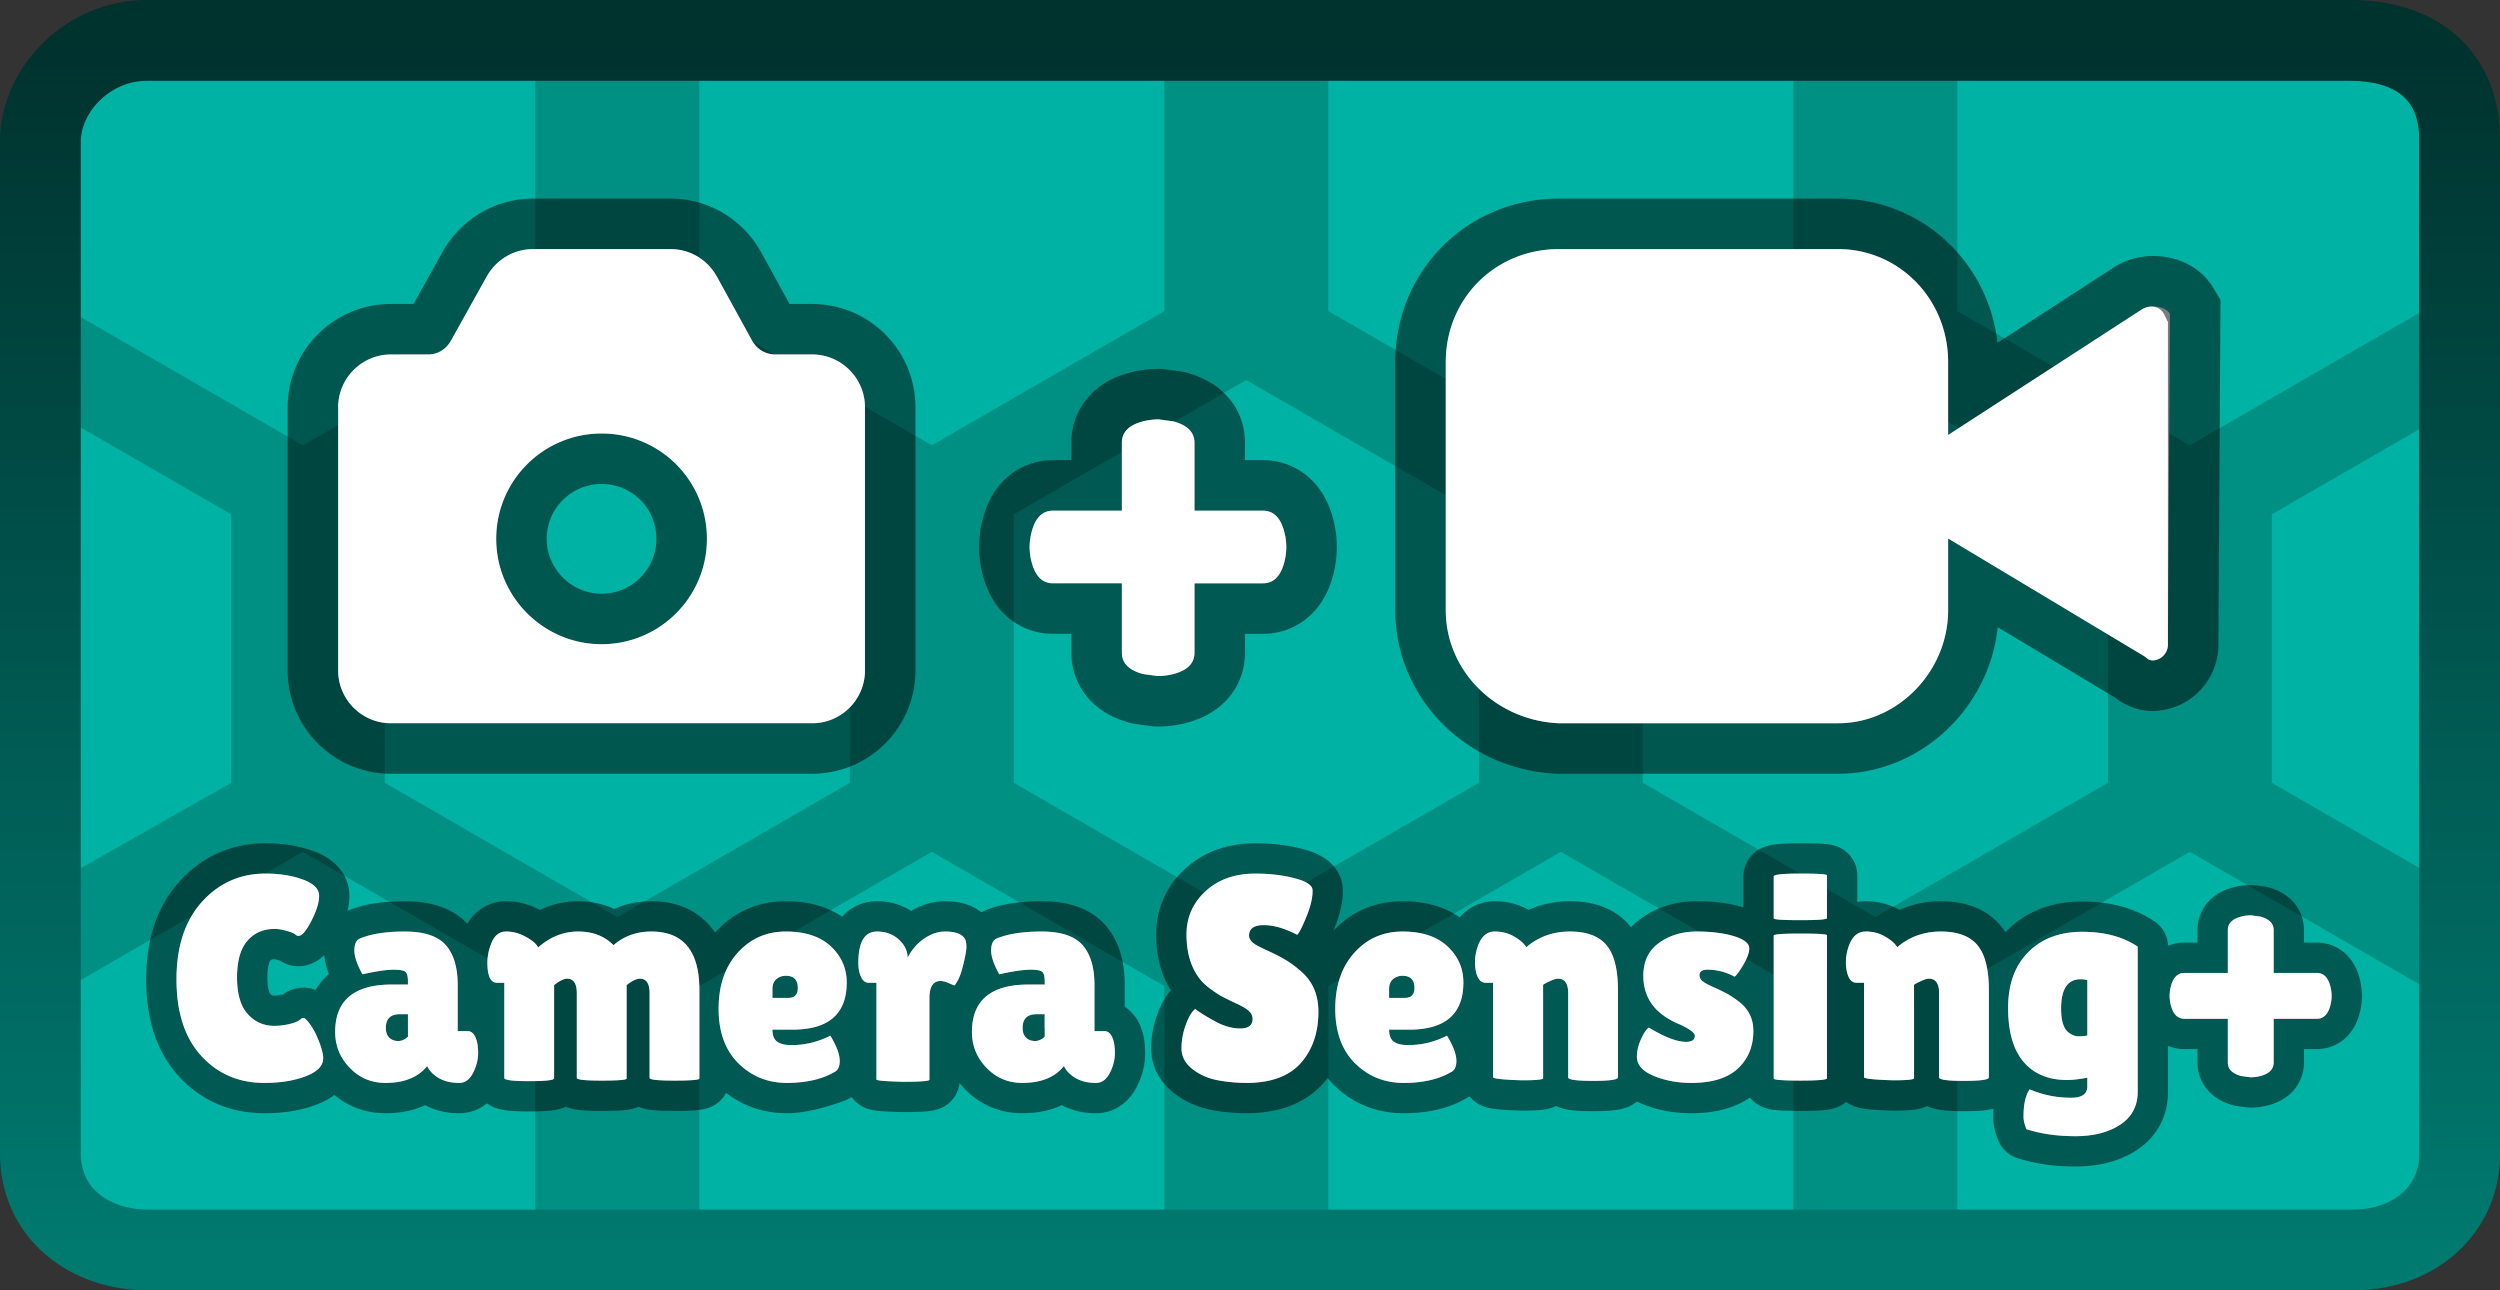<svg xmlns="http://www.w3.org/2000/svg" width="309.297" height="159.649" viewBox="0 0 309.297 159.649"><rect x="0" y="0" width="309.297" height="159.649" fill="#333333" stroke="none"/><defs><linearGradient x1="239.5" y1="105.176" x2="239.5" y2="254.824" gradientUnits="userSpaceOnUse" id="a"><stop offset="0" stop-color="#00322e"/><stop offset="1" stop-color="#00796f"/></linearGradient></defs><g stroke-miterlimit="10" style="mix-blend-mode:normal"><path d="M8.329 153.148V6.5h293.64v146.648z" fill="#008f83"/><path d="m8.098 51.794 20.503 11.837v33.217L6.624 109.32c-3.084 1.75-1.896-59.472 1.474-57.527m.599-46.527h57.535v33.218L37.464 55.092 8.697 38.484zm77.82 0h57.535v33.218l-28.768 16.608-28.767-16.608zm-38.91 58.365 28.767-16.609 28.768 16.609v33.217l-28.768 16.61-28.767-16.61zm-38.91 58.365 28.767-16.61 28.768 16.61v33.217H8.697zm77.82 0 28.767-16.61 28.768 16.61v33.217H86.517zm194.549-58.365 20.566-11.874c3.351-1.935 3.679 59.089.47 57.236l-21.036-12.145zM164.337 5.266h57.534v33.218l-28.767 16.608-28.767-16.608zm77.819 0h57.535v33.218l-28.767 16.608-28.768-16.608zm-38.91 58.365 28.768-16.609 28.767 16.609v33.217l-28.767 16.61-28.768-16.61zm-38.909 58.365 28.767-16.61 28.767 16.61v33.217h-57.534zm77.819 0 28.768-16.61 28.767 16.61v33.217h-57.535zM125.427 63.631l28.767-16.609 28.767 16.609v33.217l-28.767 16.61-28.767-16.61z" fill="#00b2a4"/><path d="M89.851 117.671c0-6.399 5.916-12.495 13.12-12.495h272.61c8.613 0 13.568 4.643 13.568 12.246v125.705c0 6.04-4.86 11.697-13.32 11.697H103.22c-7.328 0-13.369-4.523-13.369-11.947z" fill="none" stroke="url(#a)" stroke-width="10" transform="translate(-84.851 -100.176)"/><path d="M32.852 108.079q2.631 0 4.629.739 1.998.74 1.998 1.998 0 1.26-.957 3.117-.95 1.857-1.597 1.857-.183 0-.415-.197-.233-.204-1.083-.436-.845-.232-1.457-.232-2.09 0-3.37 1.477-1.273 1.478-1.273 4.524 0 3.04 1.308 4.517 1.316 1.477 3.335 1.477.83 0 1.858-.232 1.026-.24 1.456-.668.07-.078.288-.078t.81.816q.597.81 1.097 2.125.506 1.316.506 2.033 0 1.407-2.16 2.237-2.16.825-5.114.824-4.756 0-7.816-3.35-3.06-3.348-3.06-9.455t3.151-9.596q3.151-3.497 7.866-3.497zm11.997 12.46q-1.005-1.8-1.006-2.934 0-1.132.612-1.456 2.048-.9 5.628-.9 3.588 0 5.066 1.674t1.477 4.953v5.691h1.224q.613 0 .957.725.345.717.345 1.977t-.633 2.483q-.633 1.225-1.71 1.225-1.948 0-3.138-1.042-.534-.436-.823-1.048-1.66 2.09-5.157 2.09-2.624 0-4.425-1.872-1.8-1.871-1.8-4.432 0-5.868 7.02-5.868h1.984v-.365q0-.936-.31-1.204-.301-.267-1.42-.267-1.373 0-3.89.57zm2.885 6.634q0 .789.429 1.203.43.415 1.097.415.67 0 1.21-.541v-2.772h-1.013q-1.723 0-1.723 1.695zm29.788 6.262q0 .253-3.082.253t-3.081-.324v-10.482q0-1.8-1.19-1.801-.611 0-1.617.795V133.4q0 .358-3.082.358-3.081.001-3.081-.394v-11.777h-.901q-1.19 0-1.189-2.483 0-1.118.436-2.273.577-1.583 1.872-1.583 1.294 0 2.497.683 1.21.682 1.464 1.294 2.237-1.977 4.952-1.977 2.724 0 4.376 1.689 1.95-1.689 4.686-1.689 5.945 0 5.945 7.24v10.947q0 .253-3.082.253t-3.081-.324v-10.482q0-1.8-1.189-1.801-.648 0-1.653.795zm19.843.542q-3.567 0-6.015-2.428-2.448-2.434-2.448-6.74 0-4.305 2.357-6.93 2.363-2.63 5.966-2.63 3.602 0 5.565 1.836 1.962 1.836 1.962 4.467 0 5.832-6.697 5.832h-2.49q0 1.084.59 1.499.599.415 1.752.415 2.525 0 4.791-1.154.035-.035.324.5.865 1.554.865 2.617t-.682 1.386s-3.462 1.33-5.84 1.33zm1.337-11.742q0-1.513-1.477-1.513-.683 0-1.175.415-.486.415-.486 1.203v1.119h1.95q1.188 0 1.188-1.224zm16.282 11.348q0 .252-3.278.253-3.279-.078-3.279-.289v-11.96h-.97q-.578 0-.922-.703-.345-.704-.345-1.745 0-3.89 2.308-3.89 1.618 0 2.701.991 1.084.985 1.084 2.252.753-1.477 2.033-2.357 1.28-.887 2.61-.887 2.09 0 2.526 1.077.105.288.105.851 0 .556-.345 1.998-.338 1.442-.703 2.09-.359.647-.43.647-.07 0-.668-.267-.591-.275-1.062-.275-1.365 0-1.365 2.16zm8.643-13.044q-1.006-1.8-1.006-2.934 0-1.132.612-1.456 2.047-.9 5.629-.9 3.588 0 5.065 1.674t1.477 4.953v5.691h1.225q.612 0 .956.725.345.717.345 1.977t-.633 2.483q-.633 1.225-1.71 1.225-1.949 0-3.137-1.042-.535-.436-.824-1.048-1.66 2.09-5.156 2.09-2.625 0-4.426-1.872-1.8-1.871-1.8-4.432 0-5.868 7.02-5.868h1.985v-.365q0-.936-.31-1.204-.303-.267-1.421-.267-1.373 0-3.89.57zm2.885 6.634q0 .789.429 1.203.43.415 1.097.415.67 0 1.21-.541v-2.772h-1.013q-1.723 0-1.723 1.695zm21.356-2.342q.682.54 2.357 1.477 1.681.936 3.208.936 1.534 0 1.534-1.19 0-.541-.436-.956-.43-.415-1.583-.95a48 48 0 0 1-1.73-.844q-.578-.31-1.535-1.013-.95-.704-1.456-1.464-1.435-2.047-1.435-5.22t2.357-5.347q2.356-2.18 6.177-2.18 2.596 0 4.79.562 2.197.555 2.266 1.456v.212q0 1.266-.795 3.194-.788 1.92-1.111 2.138-2.308-1.189-4.13-1.189-1.815 0-1.815 1.295 0 .795 1.337 1.407.288.147.823.401.54.246 1.245.591.703.345 1.513.865.809.521 1.751 1.386 1.907 1.801 1.907 4.756 0 3.856-2.125 6.304t-6.557 2.519q-2.16 0-3.911-.36-1.745-.357-3.047-1.4-1.294-1.047-1.294-2.525t.542-2.934q.54-1.463 1.153-1.927zm31.63 7.816q-2.274 1.33-5.84 1.33-3.567 0-6.015-2.428-2.449-2.434-2.449-6.74 0-4.305 2.357-6.93 2.364-2.63 5.966-2.63t5.565 1.836 1.963 4.467q0 5.832-6.698 5.832h-2.49q0 1.084.59 1.499.6.415 1.753.415 2.525 0 4.79-1.154.036-.035.324.5.866 1.554.866 2.617t-.683 1.386zm-4.503-10.412q0-1.513-1.478-1.513-.682 0-1.175.415-.485.415-.485 1.203v1.119h1.949q1.188 0 1.189-1.224zm15.916 11.165q0 .252-2.589.253-3.602-.105-3.602-.394v-11.672h-.936q-.936 0-1.224-1.583a6 6 0 0 1-.077-.935q0-1.119.436-2.238.647-1.583 2.012-1.583 1.372 0 2.448.648 1.084.647 1.45 1.294 2.264-1.942 5.396-1.942 3.138 0 4.537 1.696 1.408 1.689 1.408 5.544v10.806q0 .43-3.082.43-3.075 0-3.074-.43v-10.412q0-1.8-1.26-1.801-.365 0-1.013.31-.647.3-.83.45zm13.08-6.269q2.919 1.766 4.608 1.766 1.083 0 1.083-.753 0-.54-1.871-1.407-4.503-1.837-4.503-6.015 0-2.667 1.942-4.067 1.95-1.407 4.664-1.407 2.723 0 4.609.577 1.892.578 1.892 1.513 0 .788-.774 2.09-.774 1.294-1.062 1.4a6.8 6.8 0 0 0-3.349-.859q-.97 0-.97.683 0 .429.372.738.38.303 1.386.753 1.012.45 1.674.816.668.36 1.499 1.006 1.73 1.366 1.73 3.567 0 2.877-1.913 4.665-1.907 1.78-5.762 1.78-2.554 0-4.643-.866t-2.09-2.378q0-1.005.486-2.117.485-1.119.992-1.485zm22.041 6.269q0 .288-3.3.288-3.291 0-3.292-.253v-17.687q0-.246 3.293-.246 3.3 0 3.3.21zm0-19.812q0 .253-3.3.253-3.291 0-3.292-.218v-5.185q0-.36 3.293-.359 3.3 0 3.3.218zm10.77 19.812q0 .252-2.59.253-3.6-.105-3.601-.394v-11.672h-.936q-.936 0-1.224-1.583a6 6 0 0 1-.078-.935q0-1.119.437-2.238.647-1.583 2.012-1.583 1.371 0 2.448.648 1.084.647 1.45 1.294 2.264-1.942 5.396-1.942 3.137 0 4.537 1.696 1.407 1.689 1.407 5.544v10.806q0 .43-3.081.43-3.075 0-3.075-.43v-10.412q0-1.8-1.259-1.801-.365 0-1.013.31-.647.3-.83.45zm18.947.218q-3.489 0-5.403-2.252-1.907-2.25-1.907-6.662 0-4.41 2.505-6.916 2.505-2.504 6.662-2.504 4.165 0 6.867 1.836v17.94q0 2.666-2.167 4.088-2.16 1.42-5.544 1.42t-6.05-.865q-.366-.865-.366-1.547 0-2.308.76-3.384 2.412 1.04 5.15 1.04 1.983 0 1.983-1.4v-1.083q-1.547.29-2.49.289zm1.66-12.467q-2.412 0-2.413 3.644 0 2.265.936 2.948.612.471 1.224.472.613 0 1.083-.106v-6.845a3.3 3.3 0 0 0-.83-.113zm23.886-6.086v5.305h5.347q1.216 0 1.653 1.604.17.633.169 1.238 0 .599-.169 1.232-.436 1.597-1.653 1.597h-5.347v5.417q0 1.216-1.59 1.653a4.8 4.8 0 0 1-1.295.169l-1.14-.155q-1.646-.45-1.646-1.667v-5.417h-5.375q-1.217 0-1.653-1.59a4.7 4.7 0 0 1-.176-1.239q0-.605.176-1.245.436-1.597 1.653-1.597h5.375v-5.305q0-1.216 1.597-1.653a4.8 4.8 0 0 1 1.288-.169l1.147.155q1.638.45 1.639 1.667z" fill="#fff" stroke-opacity=".502" stroke="#000" stroke-width="7.5" stroke-linejoin="round"/><path d="M32.852 108.079q2.631 0 4.629.739 1.998.74 1.998 1.998 0 1.26-.957 3.117-.95 1.857-1.597 1.857-.183 0-.415-.197-.233-.204-1.083-.436-.845-.232-1.457-.232-2.09 0-3.37 1.477-1.273 1.478-1.273 4.524 0 3.04 1.308 4.517 1.316 1.477 3.335 1.477.83 0 1.858-.232 1.026-.24 1.456-.668.07-.078.288-.078t.81.816q.597.81 1.097 2.125.506 1.316.506 2.033 0 1.407-2.16 2.237-2.16.825-5.114.824-4.756 0-7.816-3.35-3.06-3.348-3.06-9.455t3.151-9.596q3.151-3.497 7.866-3.497m11.997 12.46q-1.005-1.8-1.006-2.934 0-1.132.612-1.456 2.048-.9 5.628-.9 3.588 0 5.066 1.674t1.477 4.953v5.691h1.224q.613 0 .957.725.345.717.345 1.977t-.633 2.483q-.633 1.225-1.71 1.225-1.948 0-3.138-1.042-.534-.436-.823-1.048-1.66 2.09-5.157 2.09-2.624 0-4.425-1.872-1.8-1.871-1.8-4.432 0-5.868 7.02-5.868h1.984v-.365q0-.936-.31-1.204-.301-.267-1.42-.267-1.373 0-3.89.57m2.885 6.634q0 .789.429 1.203.43.415 1.097.415.67 0 1.21-.541v-2.772h-1.013q-1.723 0-1.723 1.695m29.788 6.262q0 .253-3.082.253t-3.081-.324v-10.482q0-1.8-1.19-1.801-.611 0-1.617.795V133.4q0 .358-3.082.358-3.081.001-3.081-.394v-11.777h-.901q-1.19 0-1.189-2.483 0-1.118.436-2.273.577-1.583 1.872-1.583 1.294 0 2.497.683 1.21.682 1.464 1.294 2.237-1.977 4.952-1.977 2.724 0 4.376 1.689 1.95-1.689 4.686-1.689 5.945 0 5.945 7.24v10.947q0 .253-3.082.253t-3.081-.324v-10.482q0-1.8-1.189-1.801-.648 0-1.653.795zm25.683-.788q-2.273 1.33-5.84 1.33t-6.015-2.428q-2.448-2.434-2.448-6.74 0-4.305 2.357-6.93 2.363-2.63 5.966-2.63 3.602 0 5.565 1.836 1.962 1.836 1.962 4.467 0 5.832-6.697 5.832h-2.49q0 1.084.59 1.499.599.415 1.752.415 2.525 0 4.791-1.154.035-.035.324.5.865 1.554.865 2.617t-.682 1.386m-4.503-10.412q0-1.513-1.477-1.513-.683 0-1.175.415-.486.415-.486 1.203v1.119h1.95q1.188 0 1.188-1.224m16.282 11.348q0 .252-3.278.253-3.279-.078-3.279-.289v-11.96h-.97q-.578 0-.922-.703-.345-.704-.345-1.745 0-3.89 2.308-3.89 1.618 0 2.701.991 1.084.985 1.084 2.252.753-1.477 2.033-2.357 1.28-.887 2.61-.887 2.09 0 2.526 1.077.105.288.105.851 0 .556-.345 1.998-.338 1.442-.703 2.09-.359.647-.43.647-.07 0-.668-.267-.591-.275-1.062-.275-1.365 0-1.365 2.16zm8.643-13.044q-1.006-1.8-1.006-2.934 0-1.132.612-1.456 2.047-.9 5.629-.9 3.588 0 5.065 1.674t1.477 4.953v5.691h1.225q.612 0 .956.725.345.717.345 1.977t-.633 2.483q-.633 1.225-1.71 1.225-1.949 0-3.137-1.042-.535-.436-.824-1.048-1.66 2.09-5.156 2.09-2.625 0-4.426-1.872-1.8-1.871-1.8-4.432 0-5.868 7.02-5.868h1.985v-.365q0-.936-.31-1.204-.303-.267-1.421-.267-1.373 0-3.89.57m2.885 6.634q0 .789.429 1.203.43.415 1.097.415.67 0 1.21-.541v-2.772h-1.013q-1.723 0-1.723 1.695m21.356-2.342q.682.54 2.357 1.477 1.681.936 3.208.936 1.534 0 1.534-1.19 0-.541-.436-.956-.43-.415-1.583-.95a48 48 0 0 1-1.73-.844q-.578-.31-1.535-1.013-.95-.704-1.456-1.464-1.435-2.047-1.435-5.22t2.357-5.347q2.356-2.18 6.177-2.18 2.596 0 4.79.562 2.197.555 2.266 1.456v.212q0 1.266-.795 3.194-.788 1.92-1.111 2.138-2.308-1.189-4.13-1.189-1.815 0-1.815 1.295 0 .795 1.337 1.407.288.147.823.401.54.246 1.245.591.703.345 1.513.865.809.521 1.751 1.386 1.907 1.801 1.907 4.756 0 3.856-2.125 6.304t-6.557 2.519q-2.16 0-3.911-.36-1.745-.357-3.047-1.4-1.294-1.047-1.294-2.525t.542-2.934q.54-1.463 1.153-1.927m31.63 7.816q-2.274 1.33-5.84 1.33-3.567 0-6.015-2.428-2.449-2.434-2.449-6.74 0-4.305 2.357-6.93 2.364-2.63 5.966-2.63t5.565 1.836 1.963 4.467q0 5.832-6.698 5.832h-2.49q0 1.084.59 1.499.6.415 1.753.415 2.525 0 4.79-1.154.036-.035.324.5.866 1.554.866 2.617t-.683 1.386m-4.503-10.412q0-1.513-1.478-1.513-.682 0-1.175.415-.485.415-.485 1.203v1.119h1.949q1.188 0 1.189-1.224m15.916 11.165q0 .252-2.589.253-3.602-.105-3.602-.394v-11.672h-.936q-.936 0-1.224-1.583a6 6 0 0 1-.077-.935q0-1.119.436-2.238.647-1.583 2.012-1.583 1.372 0 2.448.648 1.084.647 1.45 1.294 2.264-1.942 5.396-1.942 3.138 0 4.537 1.696 1.408 1.689 1.408 5.544v10.806q0 .43-3.082.43-3.075 0-3.074-.43v-10.412q0-1.8-1.26-1.801-.365 0-1.013.31-.647.3-.83.45zm13.08-6.269q2.919 1.766 4.608 1.766 1.083 0 1.083-.753 0-.54-1.871-1.407-4.503-1.837-4.503-6.015 0-2.667 1.942-4.067 1.95-1.407 4.664-1.407 2.723 0 4.609.577 1.892.578 1.892 1.513 0 .788-.774 2.09-.774 1.294-1.062 1.4a6.8 6.8 0 0 0-3.349-.859q-.97 0-.97.683 0 .429.372.738.38.303 1.386.753 1.012.45 1.674.816.668.36 1.499 1.006 1.73 1.366 1.73 3.567 0 2.877-1.913 4.665-1.907 1.78-5.762 1.78-2.554 0-4.643-.866t-2.09-2.378q0-1.005.486-2.117.485-1.119.992-1.485m22.041 6.269q0 .288-3.3.288-3.291 0-3.292-.253v-17.687q0-.246 3.293-.246 3.3 0 3.3.21zm0-19.812q0 .253-3.3.253-3.291 0-3.292-.218v-5.185q0-.36 3.293-.359 3.3 0 3.3.218zm10.77 19.812q0 .252-2.59.253-3.6-.105-3.601-.394v-11.672h-.936q-.936 0-1.224-1.583a6 6 0 0 1-.078-.935q0-1.119.437-2.238.647-1.583 2.012-1.583 1.371 0 2.448.648 1.084.647 1.45 1.294 2.264-1.942 5.396-1.942 3.137 0 4.537 1.696 1.407 1.689 1.407 5.544v10.806q0 .43-3.081.43-3.075 0-3.075-.43v-10.412q0-1.8-1.259-1.801-.365 0-1.013.31-.647.3-.83.45zm18.947.218q-3.489 0-5.403-2.252-1.907-2.25-1.907-6.662 0-4.41 2.505-6.916 2.505-2.504 6.662-2.504 4.165 0 6.867 1.836v17.94q0 2.666-2.167 4.088-2.16 1.42-5.544 1.42t-6.05-.865q-.366-.865-.366-1.547 0-2.308.76-3.384 2.412 1.04 5.15 1.04 1.983 0 1.983-1.4v-1.083q-1.547.29-2.49.289m1.66-12.467q-2.412 0-2.413 3.644 0 2.265.936 2.948.612.471 1.224.472.613 0 1.083-.106v-6.845a3.3 3.3 0 0 0-.83-.113m23.885-6.086v5.305h5.347q1.216 0 1.653 1.604.17.633.169 1.238 0 .599-.169 1.232-.436 1.597-1.653 1.597h-5.347v5.417q0 1.216-1.59 1.653a4.8 4.8 0 0 1-1.295.169l-1.14-.155q-1.646-.45-1.646-1.667v-5.417h-5.375q-1.217 0-1.653-1.59a4.7 4.7 0 0 1-.176-1.239q0-.605.176-1.245.436-1.597 1.653-1.597h5.375v-5.305q0-1.216 1.597-1.653a4.8 4.8 0 0 1 1.288-.169l1.147.155q1.638.45 1.639 1.667" fill="#fff"/><path d="M74.424 79.701c7.228 0 13.035-5.859 13.035-13.035a13 13 0 0 0-13.035-13.034c-7.175 0-13.034 5.807-13.034 13.034 0 7.176 5.859 13.035 13.034 13.035m26.07-35.845c3.584 0 6.517 2.933 6.517 6.517V82.96c0 3.59-2.933 6.517-6.517 6.517H48.355c-3.584 0-6.517-2.926-6.517-6.517V50.373c0-3.584 2.933-6.517 6.517-6.517h4.628c1.173 0 2.215-.652 2.802-1.695l4.425-7.944c1.18-2.092 3.33-3.396 5.742-3.396h17.01c2.411 0 4.562 1.304 5.729 3.396l4.366 7.944c.593 1.043 1.63 1.695 2.874 1.695h4.563" fill="#fff" fill-rule="evenodd" stroke-opacity=".51" stroke="#000" stroke-width="12.5"/><path d="M268.21 79.766a1.95 1.95 0 0 1-1.942 1.942c-.188 0-.49-.13-.569-.208l-.374-.292-24.306-14.584v8.869c0 7.561-6.209 13.984-13.596 13.984h-34.572c-7.829-.342-13.984-6.497-13.984-13.984V44.806c0-7.862 6.123-13.985 13.984-13.985h34.572c7.525 0 13.596 6.176 13.596 13.985v9.011l23.975-15.54c1.047-.626 2.901-.405 3.466.536z" fill="#fff" stroke-opacity=".51" stroke="#000" stroke-width="12.5"/><path d="M74.424 79.701c7.228 0 13.035-5.859 13.035-13.035a13 13 0 0 0-13.035-13.034c-7.175 0-13.034 5.807-13.034 13.034 0 7.176 5.859 13.035 13.034 13.035m26.07-35.845c3.584 0 6.517 2.933 6.517 6.517V82.96c0 3.59-2.933 6.517-6.517 6.517H48.355c-3.584 0-6.517-2.926-6.517-6.517V50.373c0-3.584 2.933-6.517 6.517-6.517h4.628c1.173 0 2.215-.652 2.802-1.695l4.425-7.944c1.18-2.092 3.33-3.396 5.742-3.396h17.01c2.411 0 4.562 1.304 5.729 3.396l4.366 7.944c.593 1.043 1.63 1.695 2.874 1.695z" fill="#fff" fill-rule="evenodd"/><path d="M267.71 38.813c.282.576.5 1.086.5.943v40.01a1.95 1.95 0 0 1-1.942 1.942c-.188 0-.49-.13-.569-.208l-.374-.292-24.306-14.584v8.869c0 7.561-6.209 13.984-13.596 13.984h-34.572c-7.829-.342-13.984-6.497-13.984-13.984V44.806c0-7.862 6.123-13.985 13.984-13.985h34.572c7.525 0 13.596 6.176 13.596 13.985v9.011l23.975-15.539c1.047-.627 2.151-.406 2.716.535" fill="#fff"/><path d="M147.78 54.774v8.406h8.473q1.929 0 2.62 2.541.267 1.004.267 1.963 0 .947-.267 1.95-.691 2.531-2.62 2.531h-8.473v8.584q0 1.93-2.52 2.62a7.6 7.6 0 0 1-2.05.268l-1.807-.246q-2.608-.713-2.608-2.642v-8.584h-8.517q-1.93 0-2.62-2.52a7.4 7.4 0 0 1-.279-1.961q0-.96.279-1.974.69-2.53 2.62-2.53h8.517v-8.406q0-1.93 2.53-2.62a7.6 7.6 0 0 1 2.04-.267l1.818.245q2.597.713 2.597 2.642z" fill="#fff" stroke-opacity=".502" stroke="#000" stroke-width="12.5" stroke-linejoin="round"/><path d="M147.78 54.774v8.406h8.473q1.929 0 2.62 2.541.267 1.004.267 1.963 0 .947-.267 1.95-.691 2.531-2.62 2.531h-8.473v8.584q0 1.93-2.52 2.62a7.6 7.6 0 0 1-2.05.268l-1.807-.246q-2.608-.713-2.608-2.642v-8.584h-8.517q-1.93 0-2.62-2.52a7.4 7.4 0 0 1-.279-1.961q0-.96.279-1.974.69-2.53 2.62-2.53h8.517v-8.406q0-1.93 2.53-2.62a7.6 7.6 0 0 1 2.04-.267l1.818.245q2.597.713 2.597 2.642" fill="#fff"/></g></svg>
